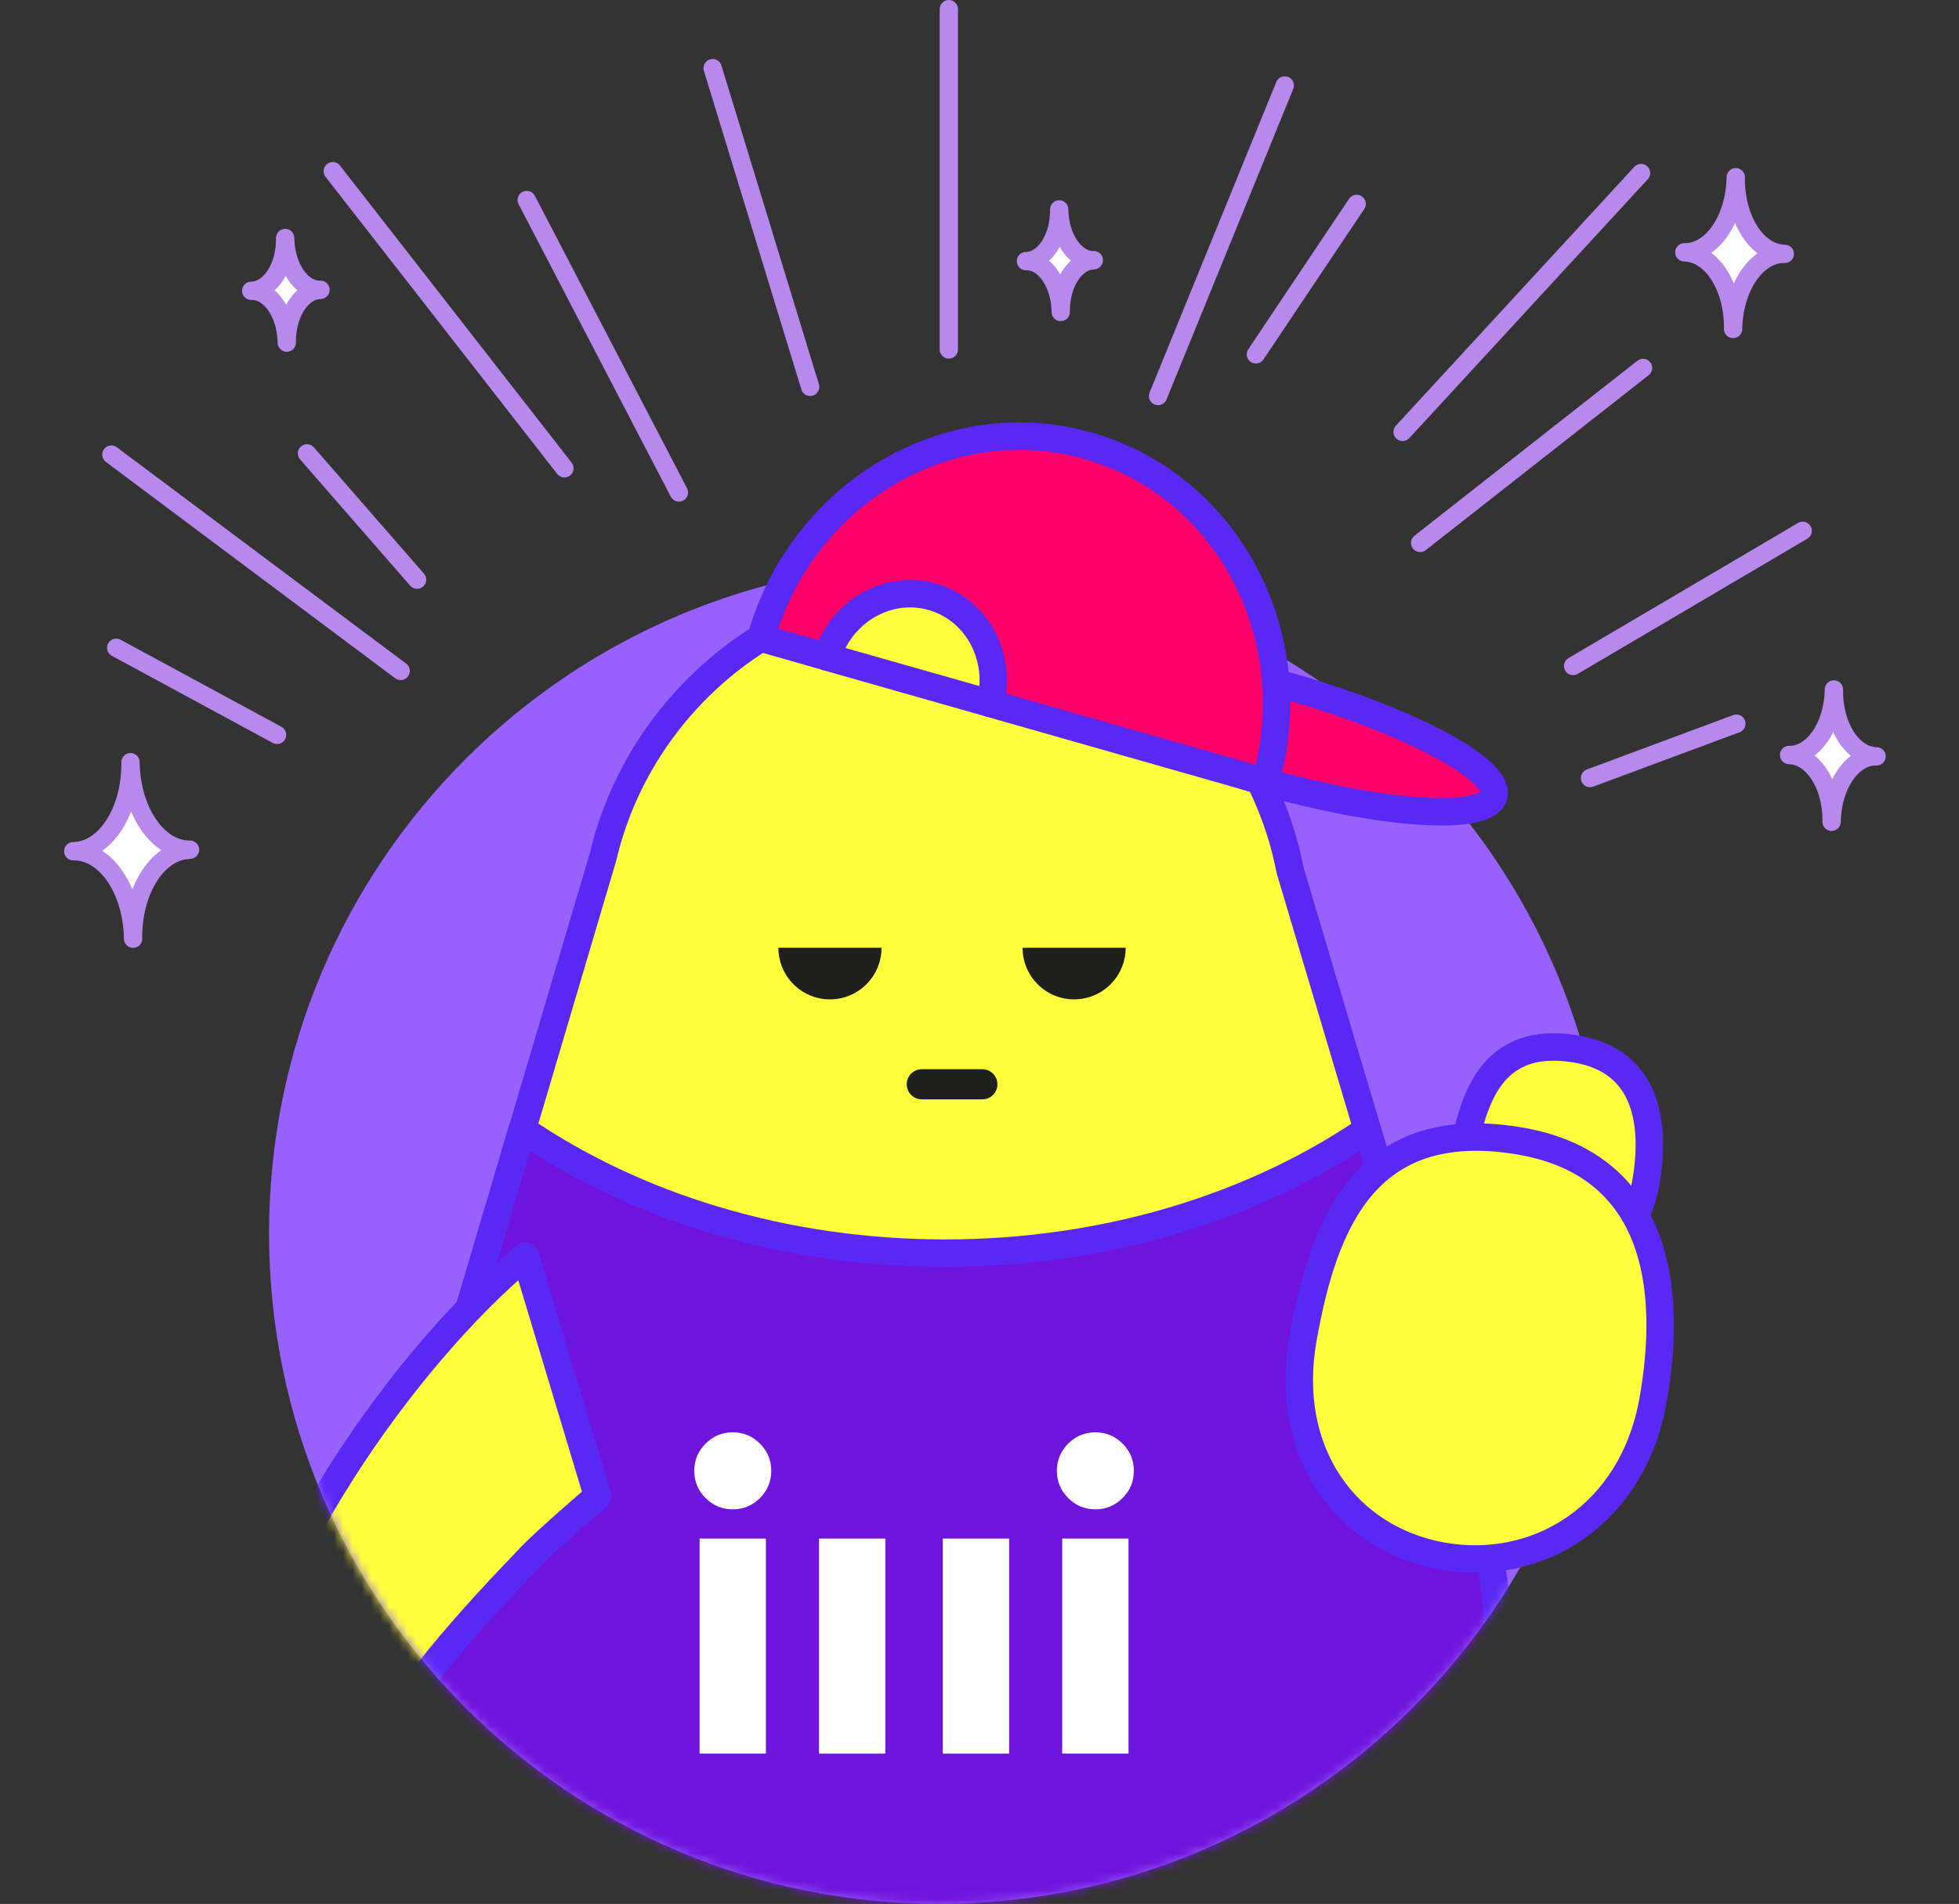 <svg width="214" height="208" viewBox="0 0 214 208" fill="none" xmlns="http://www.w3.org/2000/svg">
<rect x="0" y="0" width="214" height="208" fill="#333333" stroke="none"/>
<path d="M102.587 207.997C143.012 207.997 175.784 175.201 175.784 134.745C175.784 94.288 143.012 61.492 102.587 61.492C62.162 61.492 29.391 94.288 29.391 134.745C29.391 175.201 62.162 207.997 102.587 207.997Z" fill="#9661FF"/>
<mask id="mask0_1_395" style="mask-type:luminance" maskUnits="userSpaceOnUse" x="29" y="61" width="147" height="147">
<path d="M102.589 207.995C143.014 207.995 175.786 175.199 175.786 134.743C175.786 94.287 143.014 61.49 102.589 61.49C62.164 61.49 29.393 94.287 29.393 134.743C29.393 175.199 62.164 207.995 102.589 207.995Z" fill="white"/>
</mask>
<g mask="url(#mask0_1_395)">
<path d="M162.227 167.339C162.227 167.339 161.153 162.936 160.646 161.304L140.931 95.079C140.789 94.365 140.631 93.655 140.456 92.951C136.214 76.255 121.166 63.907 103.245 63.907C85.323 63.907 69.86 76.604 65.864 93.655L45.647 161.921C45.249 163.23 44.889 164.556 44.567 165.898V165.909C43.346 171.044 42.697 176.418 42.697 181.957C42.697 217.795 69.806 242.9 103.239 242.9C136.672 242.9 163.781 217.795 163.781 181.957C163.781 176.926 163.241 172.031 162.227 167.333V167.339Z" fill="#FFFF3E" stroke="#5A28F5" stroke-width="3" stroke-linecap="round" stroke-linejoin="round"/>
<path d="M160.64 161.304L149.353 123.409C137.064 131.801 120.925 136.903 103.233 136.903C85.54 136.903 69.347 131.785 57.052 123.371L45.635 161.92C45.237 163.23 44.877 164.556 44.556 165.898V165.909C43.334 171.044 42.685 176.418 42.685 181.956C42.685 193.988 45.75 204.803 51.077 213.871C66.452 221.21 84.254 225.406 103.233 225.406C122.212 225.406 140.008 221.21 155.389 213.871C160.711 204.803 163.78 193.988 163.78 181.956C163.78 176.926 163.24 172.037 162.226 167.333C162.226 167.333 161.152 162.93 160.645 161.298L160.64 161.304Z" fill="#6F14DC" stroke="#5A28F5" stroke-width="3" stroke-linecap="round" stroke-linejoin="round"/>
<path d="M65.285 163.463C65.285 163.463 59.849 168.112 58.066 169.967C51.785 176.52 43.858 184.994 40.068 193.173C38.22 197.162 36.541 205.723 29.747 202.837C25.756 201.14 25.189 196.916 25.287 193.173C25.326 191.853 25.434 190.532 25.609 189.223C27.975 171.402 43.978 148.436 57.385 137.212L65.285 163.458V163.463Z" fill="#FFFF3E" stroke="#5A28F5" stroke-width="3" stroke-linecap="round" stroke-linejoin="round"/>
<path d="M96.298 103.542C96.298 106.652 93.779 109.178 90.665 109.178C87.552 109.178 85.033 106.657 85.033 103.542H96.298Z" fill="#1F201D"/>
<path d="M122.969 103.542C122.969 106.652 120.45 109.178 117.337 109.178C114.224 109.178 111.705 106.658 111.705 103.542H122.969Z" fill="#1F201D"/>
<path d="M100.693 118.456H107.313" stroke="#1F201D" stroke-width="3.29" stroke-linecap="round" stroke-linejoin="round"/>
</g>
<path d="M75.844 160.686C75.844 159.523 76.253 158.536 77.076 157.712C77.899 156.888 78.886 156.479 80.047 156.479C81.209 156.479 82.196 156.888 83.019 157.712C83.842 158.536 84.251 159.523 84.251 160.686C84.251 161.848 83.842 162.835 83.019 163.659C82.196 164.483 81.209 164.892 80.047 164.892C78.886 164.892 77.899 164.483 77.076 163.659C76.253 162.835 75.844 161.848 75.844 160.686ZM76.422 168.084H83.668V191.58H76.422V168.084Z" fill="white"/>
<path d="M89.469 168.085H96.715V191.581H89.469V168.085Z" fill="white"/>
<path d="M102.99 168.085H110.236V191.581H102.99V168.085Z" fill="white"/>
<path d="M115.455 160.686C115.455 159.523 115.864 158.536 116.687 157.712C117.511 156.888 118.497 156.479 119.659 156.479C120.82 156.479 121.807 156.888 122.63 157.712C123.454 158.536 123.862 159.523 123.862 160.686C123.862 161.848 123.454 162.835 122.63 163.659C121.807 164.483 120.82 164.892 119.659 164.892C118.497 164.892 117.511 164.483 116.687 163.659C115.864 162.835 115.455 161.848 115.455 160.686ZM116.033 168.084H123.279V191.58H116.033V168.084Z" fill="white"/>
<path d="M163.184 86.947C163.996 84.092 153.941 78.726 140.726 74.961C127.511 71.196 116.14 70.458 115.328 73.313C114.516 76.168 124.57 81.534 137.785 85.299C151.001 89.064 162.372 89.802 163.184 86.947Z" fill="#FF0068" stroke="#5A28F5" stroke-width="3" stroke-linecap="round" stroke-linejoin="round"/>
<path d="M118.894 48.708C103.677 44.37 87.658 53.772 83.127 69.71L90.346 71.767C91.905 66.753 97.003 63.817 101.855 65.203C106.708 66.584 109.494 71.767 108.18 76.853L138.244 85.419C142.78 69.486 134.116 53.052 118.894 48.714V48.708Z" fill="#FF0068" stroke="#5A28F5" stroke-width="3" stroke-linecap="round" stroke-linejoin="round"/>
<path d="M90.346 71.779L108.191 76.853" stroke="#5A28F5" stroke-width="3" stroke-linecap="round" stroke-linejoin="round"/>
<path d="M179.761 129.364C178.594 135.885 173.202 139.153 167.788 138.187C162.373 137.216 158.72 132.332 159.882 125.812C161.043 119.292 163.404 113.218 172.008 114.572C179.99 115.827 180.928 122.849 179.761 129.37V129.364Z" fill="#FFFF3E" stroke="#5A28F5" stroke-width="3" stroke-linecap="round" stroke-linejoin="round"/>
<path d="M180.564 153.039C178.323 165.578 167.953 171.858 157.544 169.998C147.136 168.137 140.108 158.741 142.349 146.202C144.59 133.663 149.126 121.992 165.657 124.589C181 127.001 182.805 140.5 180.564 153.039Z" fill="#FFFF3E" stroke="#5A28F5" stroke-width="3" stroke-linecap="round" stroke-linejoin="round"/>
<path d="M103.65 1V38.175" stroke="#B789ED" stroke-width="2" stroke-linecap="round" stroke-linejoin="round"/>
<path d="M77.85 7.444L88.498 42.262" stroke="#B789ED" stroke-width="2" stroke-linecap="round" stroke-linejoin="round"/>
<path d="M57.539 21.85L74.163 53.797" stroke="#B789ED" stroke-width="2" stroke-linecap="round" stroke-linejoin="round"/>
<path d="M36.352 18.705L61.656 51.16" stroke="#B789ED" stroke-width="2" stroke-linecap="round" stroke-linejoin="round"/>
<path d="M12.693 70.766L30.266 80.282" stroke="#B789ED" stroke-width="2" stroke-linecap="round" stroke-linejoin="round"/>
<path d="M12.166 49.666L43.767 73.298" stroke="#B789ED" stroke-width="2" stroke-linecap="round" stroke-linejoin="round"/>
<path d="M33.533 49.529L45.561 63.328" stroke="#B789ED" stroke-width="2" stroke-linecap="round" stroke-linejoin="round"/>
<path d="M35.006 31.67C32.917 31.698 31.189 29.16 31.151 26.001C31.195 29.16 29.532 31.741 27.443 31.768H27.482H27.465C27.498 31.768 27.525 31.768 27.558 31.768H27.694C29.679 31.927 31.282 34.393 31.325 37.432C31.287 34.497 32.716 32.063 34.591 31.708L35.011 31.659L35.006 31.67Z" fill="white" stroke="#B789ED" stroke-width="2" stroke-linecap="round" stroke-linejoin="round"/>
<path d="M119.484 28.43C117.439 28.457 115.744 25.969 115.705 22.876C115.744 25.969 114.119 28.501 112.074 28.529H112.112H112.096C112.129 28.529 112.156 28.529 112.183 28.529H112.32C114.266 28.681 115.836 31.099 115.874 34.083C115.836 31.208 117.237 28.823 119.08 28.474L119.489 28.425L119.484 28.43Z" fill="white" stroke="#B789ED" stroke-width="2" stroke-linecap="round" stroke-linejoin="round"/>
<path d="M20.758 92.827C17.236 92.871 14.325 88.593 14.254 83.267C14.325 88.593 11.522 92.947 8 92.996H8.06H8.033C8.082 92.996 8.136 92.996 8.185 92.996L8.414 93.007C11.762 93.263 14.466 97.421 14.537 102.55C14.472 97.601 16.882 93.498 20.049 92.903L20.758 92.822V92.827Z" fill="white" stroke="#B789ED" stroke-width="2" stroke-linecap="round" stroke-linejoin="round"/>
<path d="M140.347 9.337L126.504 43.265" stroke="#B789ED" stroke-width="2" stroke-linecap="round" stroke-linejoin="round"/>
<path d="M148.2 22.276L137.191 38.711" stroke="#B789ED" stroke-width="2" stroke-linecap="round" stroke-linejoin="round"/>
<path d="M179.264 18.908L153.219 47.184" stroke="#B789ED" stroke-width="2" stroke-linecap="round" stroke-linejoin="round"/>
<path d="M179.485 40.198L155.135 59.312" stroke="#B789ED" stroke-width="2" stroke-linecap="round" stroke-linejoin="round"/>
<path d="M196.921 57.993L171.846 72.758" stroke="#B789ED" stroke-width="2" stroke-linecap="round" stroke-linejoin="round"/>
<path d="M189.679 79.06L173.693 85.001" stroke="#B789ED" stroke-width="2" stroke-linecap="round" stroke-linejoin="round"/>
<path d="M195.438 82.482C198.082 82.525 200.274 79.317 200.334 75.323C200.268 79.317 202.362 82.591 205.001 82.629H204.957H204.979C204.941 82.629 204.903 82.629 204.864 82.629H204.69C202.176 82.82 200.143 85.936 200.083 89.782C200.143 86.072 198.344 82.989 195.966 82.536L195.438 82.476V82.482Z" fill="white" stroke="#B789ED" stroke-width="2" stroke-linecap="round" stroke-linejoin="round"/>
<path d="M183.992 27.567C187.024 27.617 189.537 23.939 189.613 19.356C189.543 23.939 191.942 27.693 194.973 27.737H194.918H194.94C194.897 27.737 194.853 27.737 194.809 27.737H194.613C191.734 27.96 189.395 31.529 189.324 35.943C189.39 31.687 187.324 28.146 184.603 27.628L183.998 27.557L183.992 27.567Z" fill="white" stroke="#B789ED" stroke-width="2" stroke-linecap="round" stroke-linejoin="round"/>
</svg>
